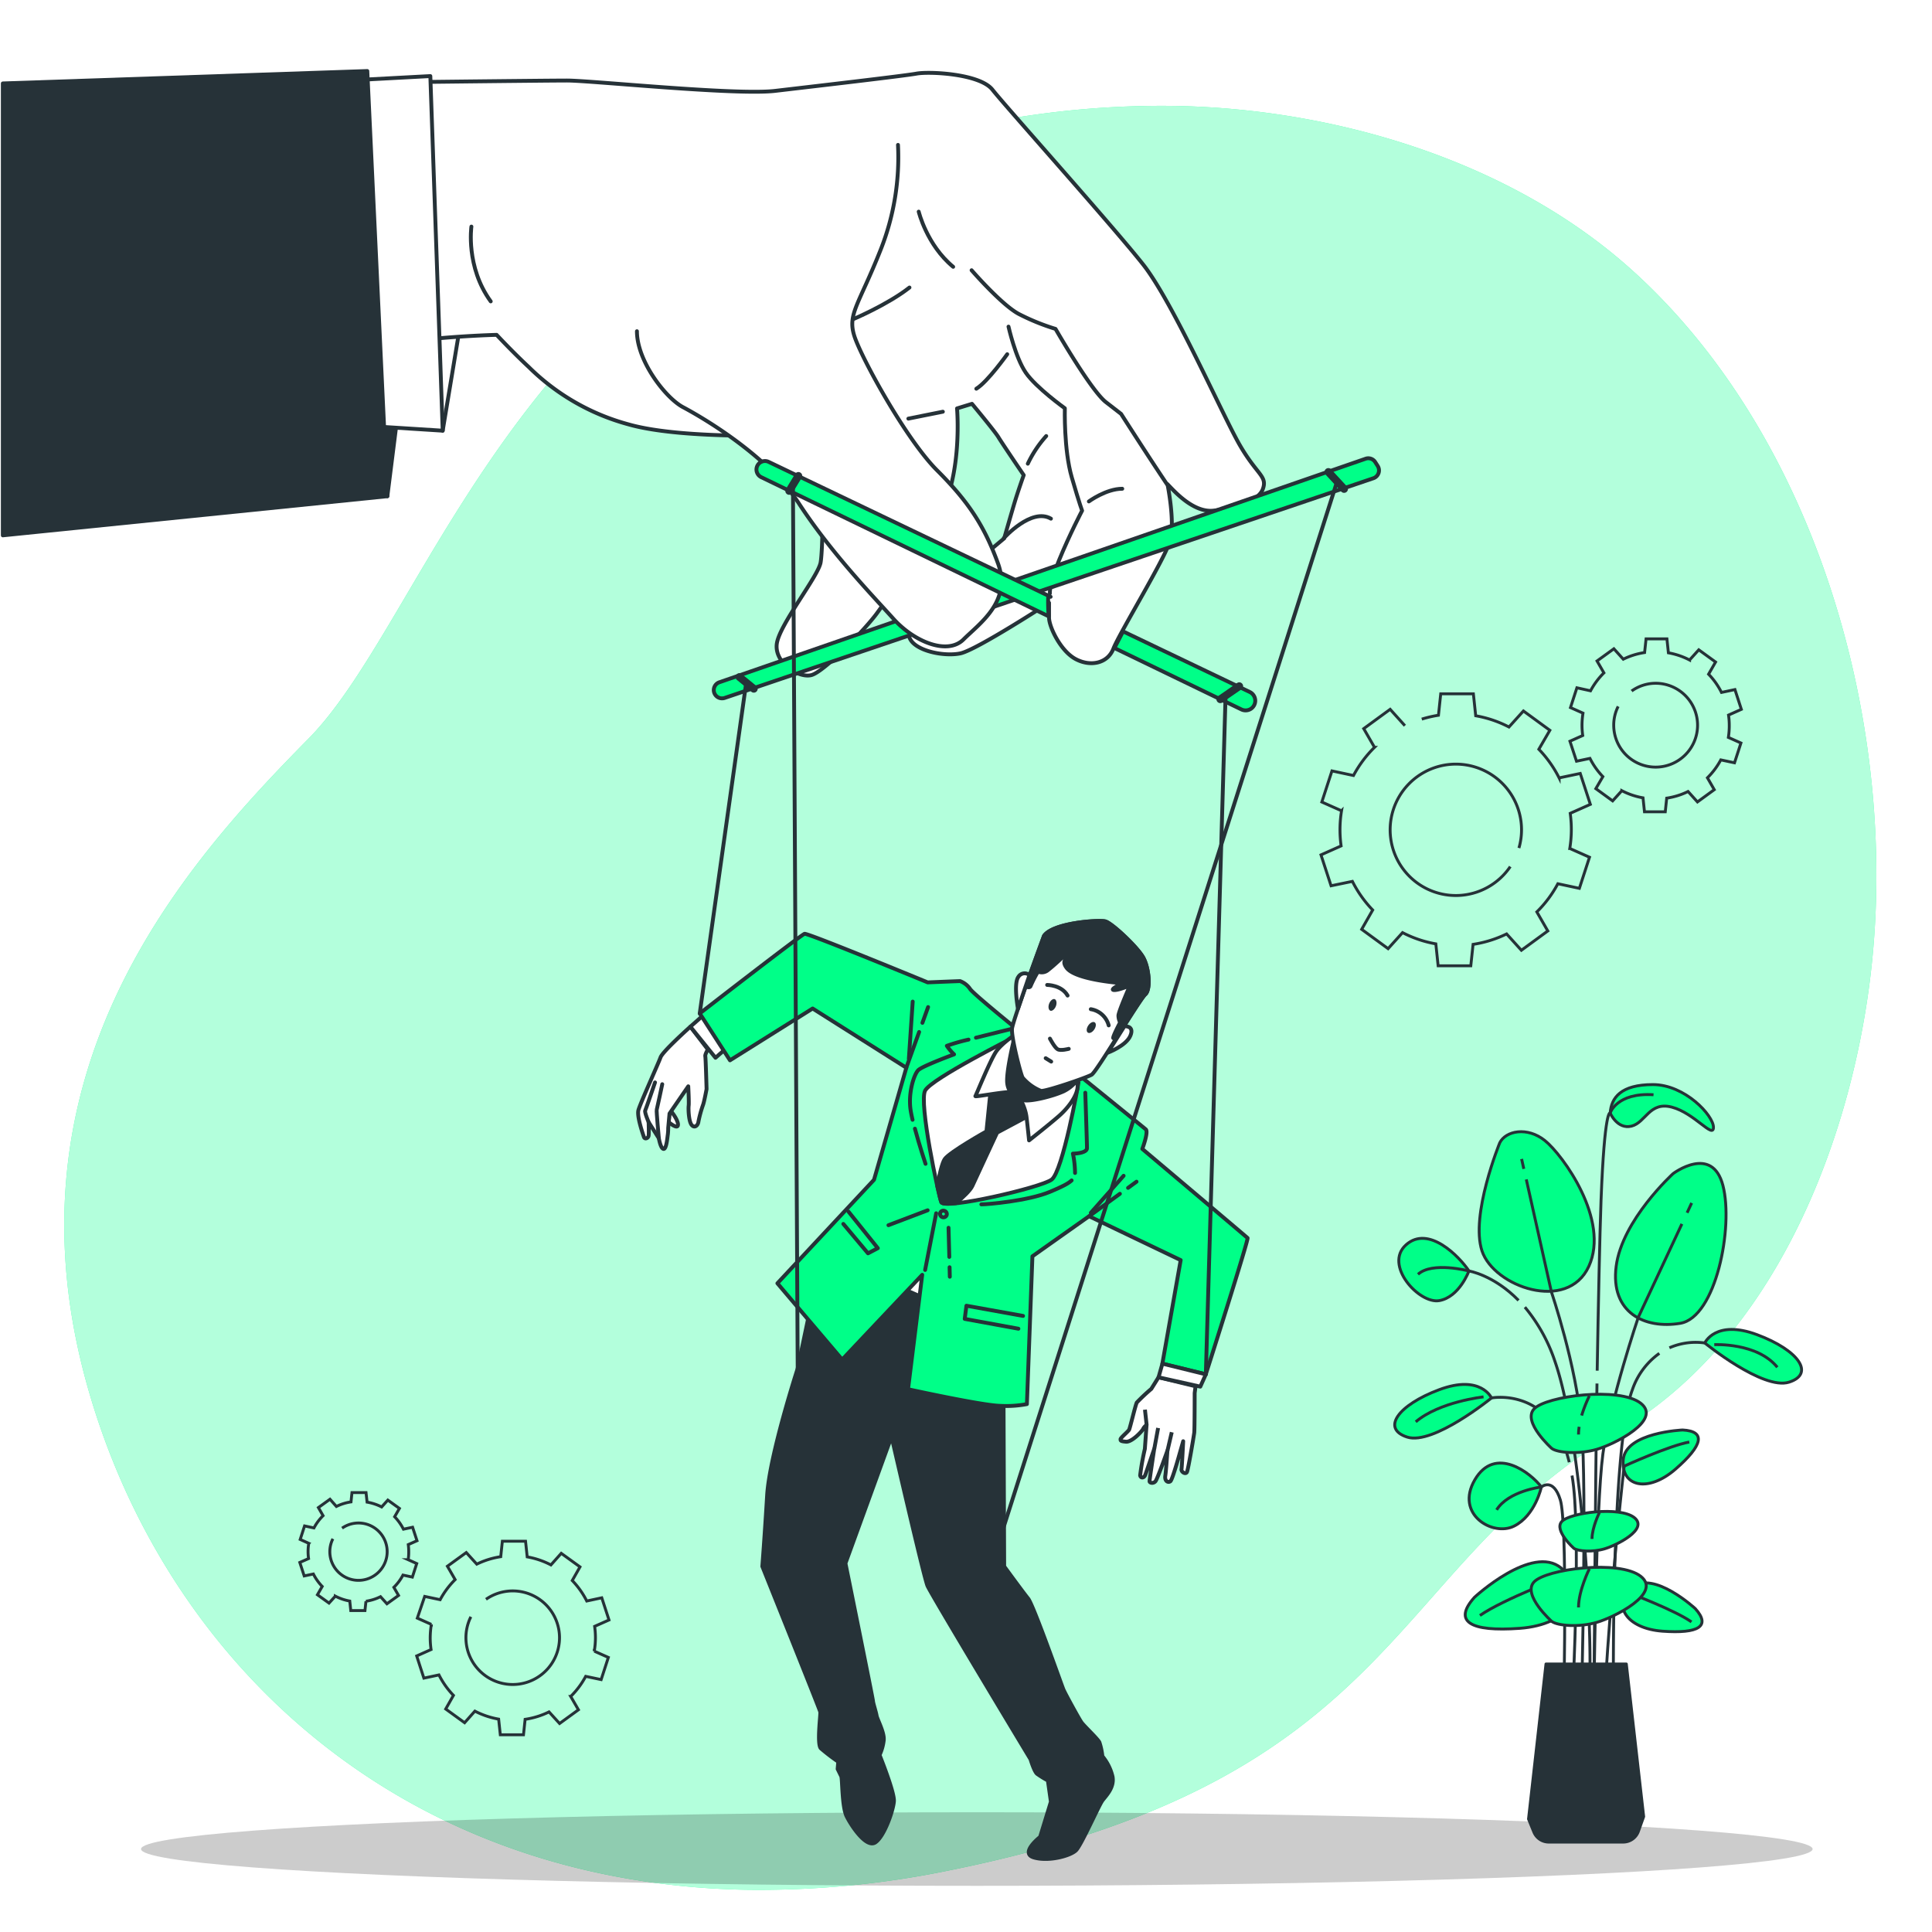 <svg class="animated" id="freepik_stories-manipulation" xmlns="http://www.w3.org/2000/svg" viewBox="0 0 500 500" version="1.1" xmlns:xlink="http://www.w3.org/1999/xlink" xmlns:svgjs="http://svgjs.com/svgjs"><style>svg#freepik_stories-manipulation:not(.animated) .animable {opacity: 0;}svg#freepik_stories-manipulation.animated #freepik--background-simple--inject-161 {animation: 1s 1 forwards cubic-bezier(.36,-0.01,.5,1.38) slideDown;animation-delay: 0s;}svg#freepik_stories-manipulation.animated #freepik--Character--inject-161 {animation: 3s Infinite  linear floating;animation-delay: 0s;}svg#freepik_stories-manipulation.animated #freepik--Hand--inject-161 {animation: 3s Infinite  linear floating;animation-delay: 0s;}            @keyframes slideDown {                0% {                    opacity: 0;                    transform: translateY(-30px);                }                100% {                    opacity: 1;                    transform: translateY(0);                }            }                    @keyframes floating {                0% {                    opacity: 1;                    transform: translateY(0px);                }                50% {                    transform: translateY(-10px);                }                100% {                    opacity: 1;                    transform: translateY(0px);                }            }        .animator-hidden { display: none; }</style><g id="freepik--background-simple--inject-161" class="animable" style="transform-origin: 251.119px 258.243px;"><path d="M484.13,252.08C478.94,296,458.9,347,418.86,370.48c-60.49,35.44-55.43,89.95-173.5,113.64A243,243,0,0,1,193,489.07a202.65,202.65,0,0,1-25.7-2.1c-75-11-125.54-63.12-144.07-126.09-24.38-82.81,24.31-137,56.58-169.68S135.72,56.76,251.61,32.55a235.45,235.45,0,0,1,53.8-5.11c41.24,1,86.21,14.55,117.33,42.81q3.51,3.18,6.82,6.59C472.82,121.24,491.2,192.23,484.13,252.08Z" style="fill: #00FF88; transform-origin: 251.119px 258.243px;" id="elxj2pp3bju9" class="animable"></path><g id="elo6hrjxz23t"><path d="M484.13,252.08C478.94,296,458.9,347,418.86,370.48c-60.49,35.44-55.43,89.95-173.5,113.64A243,243,0,0,1,193,489.07a202.65,202.65,0,0,1-25.7-2.1c-75-11-125.54-63.12-144.07-126.09-24.38-82.81,24.31-137,56.58-169.68S135.72,56.76,251.61,32.55a235.45,235.45,0,0,1,53.8-5.11c41.24,1,86.21,14.55,117.33,42.81q3.51,3.18,6.82,6.59C472.82,121.24,491.2,192.23,484.13,252.08Z" style="fill: rgb(255, 255, 255); opacity: 0.7; transform-origin: 251.119px 258.243px;" class="animable" id="el0xcuq5ir24zh"></path></g></g><g id="freepik--Gears--inject-161" class="animable" style="transform-origin: 264.125px 307.15px;"><path d="M363.59,187.81l-3.82-4.24-6.84,5,2.79,4.84a30.22,30.22,0,0,0-5.44,7.29l-5.57-1.19-2.62,8.05,5.1,2.27a30.31,30.31,0,0,0-.11,9.09l-5.21,2.32,2.61,8L350,228.1a30.26,30.26,0,0,0,5.25,7.41l-2.85,5,6.84,5,3.74-4.15a29.77,29.77,0,0,0,8.61,2.91l.6,5.68h8.45l.59-5.55a30,30,0,0,0,8.68-2.7l3.82,4.23,6.84-5L397.73,236a30,30,0,0,0,5.44-7.29l5.57,1.19,2.62-8.05-5.1-2.27a30.31,30.31,0,0,0,.11-9.09l5.21-2.32-2.61-8-5.47,1.15a30.26,30.26,0,0,0-5.25-7.41L401.1,189l-6.84-5-3.74,4.15a29.67,29.67,0,0,0-8.61-2.91l-.6-5.68h-8.45l-.59,5.55a29.44,29.44,0,0,0-4.32,1m22.91,38.16a17,17,0,1,1,2.91-9.53,16.79,16.79,0,0,1-.67,4.73" style="fill: none; stroke: rgb(38, 50, 56); stroke-miterlimit: 10; stroke-width: 0.75px; transform-origin: 376.725px 214.755px;" id="elkh10atckmtf" class="animable"></path><path d="M447.53,187.72a17.91,17.91,0,0,0-.19-2.66l3.32-1.48L449,178.46l-3.48.74a19.13,19.13,0,0,0-3.34-4.72l1.81-3.15-4.35-3.16-2.38,2.64a19,19,0,0,0-5.48-1.86l-.38-3.61H426l-.38,3.54a18.79,18.79,0,0,0-5.52,1.72l-2.43-2.7-4.36,3.16,1.78,3.08a19.5,19.5,0,0,0-3.46,4.64L408.1,178l-1.66,5.12,3.24,1.44a20.13,20.13,0,0,0-.26,3.13,19.48,19.48,0,0,0,.19,2.66l-3.31,1.48L408,197l3.48-.73a19.13,19.13,0,0,0,3.34,4.72L413,204.1l4.35,3.17,2.38-2.64a18.86,18.86,0,0,0,5.48,1.85l.38,3.61h5.38l.37-3.53a18.76,18.76,0,0,0,5.53-1.72l2.43,2.7,4.35-3.17-1.77-3.08a19.24,19.24,0,0,0,3.46-4.63l3.55.75,1.66-5.12-3.25-1.45A18.86,18.86,0,0,0,447.53,187.72Zm-25.26-8.89a10.74,10.74,0,0,1,6.21-2,10.85,10.85,0,1,1-10.85,10.85,10.71,10.71,0,0,1,1.15-4.86" style="fill: none; stroke: rgb(38, 50, 56); stroke-miterlimit: 10; stroke-width: 0.75px; transform-origin: 428.48px 187.715px;" id="el4po8u6hjte4" class="animable"></path><path d="M154.1,423.9a21,21,0,0,0-.21-3l3.72-1.65-1.87-5.74-3.89.83a21.56,21.56,0,0,0-3.75-5.3l2-3.53L145.25,402l-2.67,3a21.11,21.11,0,0,0-6.14-2.08l-.43-4.05h-6l-.42,4a21.33,21.33,0,0,0-6.2,1.93l-2.72-3-4.88,3.54,2,3.46a21.58,21.58,0,0,0-3.88,5.2l-4-.85L108,418.77l3.63,1.62a22.46,22.46,0,0,0-.29,3.51,21,21,0,0,0,.22,3l-3.72,1.66,1.86,5.74,3.9-.83a21.69,21.69,0,0,0,3.75,5.29l-2,3.53,4.89,3.55,2.66-3a21.45,21.45,0,0,0,6.15,2.07l.43,4.05h6l.42-4a21,21,0,0,0,6.19-1.92l2.73,3,4.88-3.55-2-3.45a21.58,21.58,0,0,0,3.88-5.2l4,.84,1.86-5.74-3.64-1.62A21.28,21.28,0,0,0,154.1,423.9Zm-28.33-10a12.11,12.11,0,1,1-3.91,4.52" style="fill: none; stroke: rgb(38, 50, 56); stroke-miterlimit: 10; stroke-width: 0.75px; transform-origin: 132.725px 423.915px;" id="elkzvg3zvmdme" class="animable"></path><path d="M105.78,401.56a13.68,13.68,0,0,0-.12-1.82l2.26-1-1.14-3.49-2.37.5a13.32,13.32,0,0,0-2.28-3.22l1.24-2.15-3-2.16L98.77,390A13,13,0,0,0,95,388.75l-.27-2.47H91.09l-.25,2.41a12.72,12.72,0,0,0-3.78,1.18L85.4,388l-3,2.16,1.21,2.1a12.9,12.9,0,0,0-2.36,3.17l-2.43-.52-1.13,3.5,2.22,1a12.41,12.41,0,0,0-.18,2.13,12.19,12.19,0,0,0,.13,1.82l-2.27,1,1.14,3.49,2.37-.5a13.09,13.09,0,0,0,2.29,3.22l-1.24,2.15,3,2.16,1.63-1.8a13.11,13.11,0,0,0,3.74,1.27l.26,2.46h3.67l.26-2.41a12.75,12.75,0,0,0,3.77-1.18l1.66,1.84,3-2.16-1.21-2.1a12.72,12.72,0,0,0,2.36-3.17l2.43.52,1.13-3.5-2.21-1A13.51,13.51,0,0,0,105.78,401.56Zm-17.25-6.07a7.42,7.42,0,1,1-2.38,2.75" style="fill: none; stroke: rgb(38, 50, 56); stroke-miterlimit: 10; stroke-width: 0.75px; transform-origin: 92.755px 401.545px;" id="el1gm89etv5ef" class="animable"></path></g><g id="freepik--Floor--inject-161" class="animable" style="transform-origin: 252.8px 478.53px;"><g id="ellquvj2cx1a"><ellipse cx="252.8" cy="478.53" rx="216.3" ry="9.52" style="opacity: 0.2; transform-origin: 252.8px 478.53px;" class="animable" id="eltggdlqyvzp"></ellipse></g></g><g id="freepik--Character--inject-161" class="animable" style="transform-origin: 244.011px 359.713px;"><path d="M173.05,290.4s2.42,2.09,2.42.66-2.09-3.86-2.09-3.86S173.16,288.85,173.05,290.4Z" style="fill: rgb(255, 255, 255); stroke: rgb(38, 50, 56); stroke-linecap: round; stroke-linejoin: round; transform-origin: 174.26px 289.38px;" id="el4fthiv6sesu" class="animable"></path><path d="M178.67,265.7s-7.17,6.4-7.72,7.94-5.29,12-5.73,13.67,1.21,6.29,1.43,6.95,1.1.33,1.21-.33,0-3.53,0-3.53l2.65,4.19s.44,2.64,1.21,2.75,1-3.08,1.1-3.63a13.18,13.18,0,0,0,.11-1.77l.34-3.75,4.85-7.05s.22,4.19.11,5,0,4.08.77,5,1.65.11,1.76-.88a31.52,31.52,0,0,1,1.22-4.41c.33-1,.88-4,.88-4s-.22-8.05-.33-8.49.66-1.76.66-1.76Z" style="fill: rgb(255, 255, 255); stroke: rgb(38, 50, 56); stroke-linecap: round; stroke-linejoin: round; transform-origin: 174.168px 281.521px;" id="el2h946hceu0n" class="animable"></path><path d="M170.51,294.59s-.66-7.06-.55-7.39,1.43-6.61,1.43-6.61" style="fill: none; stroke: rgb(38, 50, 56); stroke-linecap: round; stroke-linejoin: round; transform-origin: 170.669px 287.59px;" id="el8hcwzoavah4" class="animable"></path><path d="M167.86,290.4s-1.1-2.54-.88-3,2.54-7.27,2.54-7.27" style="fill: none; stroke: rgb(38, 50, 56); stroke-linecap: round; stroke-linejoin: round; transform-origin: 168.235px 285.265px;" id="elzw61k9uwnc" class="animable"></path><path d="M299.83,356.44l-1.87,3a50,50,0,0,0-3.75,3.52c-.33.55-1.76,6.62-2,7.06s-2.21,2.09-2.21,2.42-.11.56,1.43.67,4.19-2.76,4.41-3.31a2.66,2.66,0,0,1,.89-1l-.44,6.17a65.23,65.23,0,0,0-1.22,6.84c.11.77,1,.77,1.33-.11s2.31-6.73,2.31-6.73-1.21,7.94-1.21,8.38,1,.66,1.54,0,3.09-7.94,3.09-7.94-.33,5.07-.55,6.51.77,1.87,1.32,1.43,2.43-7.28,2.43-7.28l.88-3.08s-.33,6.61-.44,7.27,1.1,1.44,1.43.66,1.76-9.26,1.87-10.14.11-10.25.11-10.25l.23-1.77Z" style="fill: rgb(255, 255, 255); stroke: rgb(38, 50, 56); stroke-linecap: round; stroke-linejoin: round; transform-origin: 299.704px 370.103px;" id="el3arfd2t85e9" class="animable"></path><line x1="298.73" y1="374.96" x2="299.72" y2="369.56" style="fill: none; stroke: rgb(38, 50, 56); stroke-miterlimit: 10; transform-origin: 299.225px 372.26px;" id="el5ro8b97fsdj" class="animable"></line><line x1="302.15" y1="375.4" x2="303.25" y2="370.66" style="fill: none; stroke: rgb(38, 50, 56); stroke-miterlimit: 10; transform-origin: 302.7px 373.03px;" id="elxrzjlr9pn" class="animable"></line><line x1="296.75" y1="368.79" x2="296.31" y2="364.82" style="fill: none; stroke: rgb(38, 50, 56); stroke-miterlimit: 10; transform-origin: 296.53px 366.805px;" id="elsg4e7bsjmg" class="animable"></line><path d="M210,337.2l-3.57,17s-7.28,22.45-7.9,32.81-1.24,18.37-1.24,18.37,14.88,37.05,15,37.68-.93,8.32.15,9.42a51,51,0,0,0,4.5,3.45l-.16,1.88.93,1.89c.31.62.16,7.85,1.4,10.36s5.11,8.32,7.44,6.75,4.65-8.32,4.8-10.68-3.72-11.93-3.72-11.93a12.23,12.23,0,0,0,1.09-3.92c.15-2-1.71-5.34-1.86-6.28s-.93-3.3-.93-3.77-7.13-35.64-7.13-35.64l11.93-32.81s8.37,36.42,9.3,38.62,26.67,44.9,26.67,44.9.93,3.14,1.7,3.77a27.42,27.42,0,0,0,2.79,1.73l.78,5.49-2.79,9.11s-5.43,4.24-1.55,5.33,9.45-.47,10.85-1.88,5.89-11.62,6.82-12.87,3.1-3.3,2.64-6.13a12.71,12.71,0,0,0-2.64-5.33,17.19,17.19,0,0,0-.77-3.61c-.47-.95-4-4.24-4.66-5.19s-4.18-7.37-4.65-8.47-7.75-21.83-9.14-23.55-6.2-8.32-6.2-8.32l-.16-41.92.16-33.75-26.2-8.17Z" style="fill: rgb(38, 50, 56); stroke: rgb(38, 50, 56); stroke-linecap: round; stroke-linejoin: round; transform-origin: 242.647px 401.318px;" id="ell4c2ql45u0k" class="animable"></path><polygon points="259.96 329.67 233.76 321.5 222.78 328.77 259.89 345.01 259.96 329.67" style="fill: rgb(255, 255, 255); stroke: rgb(38, 50, 56); stroke-linecap: round; stroke-linejoin: round; transform-origin: 241.37px 333.255px;" id="elk684pjxmvo" class="animable"></polygon><polygon points="182.42 262.39 178.67 265.7 185.17 273.75 187.93 271.32 182.42 262.39" style="fill: rgb(255, 255, 255); stroke: rgb(38, 50, 56); stroke-linecap: round; stroke-linejoin: round; transform-origin: 183.3px 268.07px;" id="elbld8qje9x2t" class="animable"></polygon><path d="M263.34,266.47s-11.13-9-12.24-10.47a5.38,5.38,0,0,0-2.64-2.09c-.33,0-8.38.33-8.38.33s-31-12.79-31.86-12.57-27.13,20.61-27.13,20.61l7.83,12.13L210.31,261l24.25,15.33-8.37,29-25,26.79,16.76,19.74,20.72-21.94L235,359.53s19.07,4.19,23.81,4.3a28.94,28.94,0,0,0,6.95-.45l1.43-38.25,14.66-10.37,23.71,11.36-4.74,26.79,11.24,2.76s11.14-34.95,10.81-35.28-27.24-23.05-27.24-23.05,1.66-4.41.89-5.07-18.2-14.77-18.2-14.77Z" style="fill: #00FF88; stroke: rgb(38, 50, 56); stroke-linecap: round; stroke-linejoin: round; transform-origin: 251.984px 302.771px;" id="el0tq1f084jo2m" class="animable"></path><line x1="235.21" y1="274.02" x2="236.21" y2="259.21" style="fill: none; stroke: rgb(38, 50, 56); stroke-linecap: round; stroke-linejoin: round; transform-origin: 235.71px 266.615px;" id="eluqdrjguso8e" class="animable"></line><line x1="291.94" y1="307.42" x2="294.13" y2="305.82" style="fill: none; stroke: rgb(38, 50, 56); stroke-linecap: round; stroke-linejoin: round; transform-origin: 293.035px 306.62px;" id="elmk9uf7m04ba" class="animable"></line><line x1="281.86" y1="314.76" x2="289.83" y2="308.95" style="fill: none; stroke: rgb(38, 50, 56); stroke-linecap: round; stroke-linejoin: round; transform-origin: 285.845px 311.855px;" id="el9qiptbwdpl6" class="animable"></line><line x1="239.42" y1="328.66" x2="242.28" y2="313.99" style="fill: none; stroke: rgb(38, 50, 56); stroke-linecap: round; stroke-linejoin: round; transform-origin: 240.85px 321.325px;" id="elgaoo3bibcnc" class="animable"></line><line x1="245.75" y1="327.96" x2="245.81" y2="330.42" style="fill: none; stroke: rgb(38, 50, 56); stroke-linecap: round; stroke-linejoin: round; transform-origin: 245.78px 329.19px;" id="elzmq05fhoev" class="animable"></line><line x1="245.48" y1="317.74" x2="245.68" y2="325.29" style="fill: none; stroke: rgb(38, 50, 56); stroke-linecap: round; stroke-linejoin: round; transform-origin: 245.58px 321.515px;" id="ell4ng323f0l" class="animable"></line><line x1="240.08" y1="313.22" x2="229.93" y2="317.08" style="fill: none; stroke: rgb(38, 50, 56); stroke-linecap: round; stroke-linejoin: round; transform-origin: 235.005px 315.15px;" id="elk6tylyl8rxe" class="animable"></line><polyline points="264.77 340.56 250.11 337.92 249.67 341.33 263.56 343.87" style="fill: none; stroke: rgb(38, 50, 56); stroke-linecap: round; stroke-linejoin: round; transform-origin: 257.22px 340.895px;" id="elrr66ouf3xz" class="animable"></polyline><polyline points="219.57 313.55 227.18 323.03 224.64 324.36 218.25 316.75" style="fill: none; stroke: rgb(38, 50, 56); stroke-linecap: round; stroke-linejoin: round; transform-origin: 222.715px 318.955px;" id="elskk0650t21" class="animable"></polyline><path d="M245,314.46a.88.88,0,0,1-1.66-.6.85.85,0,0,1,1.11-.48A.87.87,0,0,1,245,314.46Z" style="fill: none; stroke: rgb(38, 50, 56); stroke-linecap: round; stroke-linejoin: round; transform-origin: 244.164px 314.179px;" id="elod2rrxkq7es" class="animable"></path><line x1="238.72" y1="264.71" x2="240.19" y2="260.63" style="fill: none; stroke: rgb(38, 50, 56); stroke-linecap: round; stroke-linejoin: round; transform-origin: 239.455px 262.67px;" id="el5r0zh9dzz1m" class="animable"></line><line x1="234.56" y1="276.29" x2="237.87" y2="267.08" style="fill: none; stroke: rgb(38, 50, 56); stroke-linecap: round; stroke-linejoin: round; transform-origin: 236.215px 271.685px;" id="el1a2a1ifv3o2" class="animable"></line><line x1="282.3" y1="313.88" x2="290.79" y2="304.29" style="fill: none; stroke: rgb(38, 50, 56); stroke-linecap: round; stroke-linejoin: round; transform-origin: 286.545px 309.085px;" id="eld37bgvm2dg6" class="animable"></line><path d="M262.57,268.35s-21.5,10.8-23.15,13.89,3.41,26.9,4.19,28.89,25.68-3.75,28.55-5.85,6.95-24.8,6.95-25.13S262.57,268.35,262.57,268.35Z" style="fill: rgb(255, 255, 255); stroke: rgb(38, 50, 56); stroke-linecap: round; stroke-linejoin: round; transform-origin: 259.101px 289.946px;" id="el3guecjmy6oh" class="animable"></path><path d="M256.39,282l-1.1,10.8s-9.48,5.3-10.8,7.17c-.65.92-1.38,4-1.94,6.93.49,2.19.88,3.76,1.06,4.21s1.64.5,3.81.27c1.73-1.45,3.7-3.29,4.23-4.46,1-2.21,6.4-13.79,6.4-13.79l7.61-4.07-1.22-7.28Z" style="fill: rgb(38, 50, 56); stroke: rgb(38, 50, 56); stroke-linecap: round; stroke-linejoin: round; transform-origin: 254.105px 296.647px;" id="elzl4e73236tn" class="animable"></path><path d="M236.78,292.1c1.16,4.36,2.75,9.1,2.75,9.1" style="fill: none; stroke: rgb(38, 50, 56); stroke-linecap: round; stroke-linejoin: round; transform-origin: 238.155px 296.65px;" id="elo4firafn9vt" class="animable"></path><path d="M250.65,269.05a47.77,47.77,0,0,0-5.61,1.61,13.09,13.09,0,0,0,1.87,2.21s-8.16,3-9.26,4.08-2.64,5.84-2,10.25c.11.74.29,1.64.52,2.6" style="fill: none; stroke: rgb(38, 50, 56); stroke-linecap: round; stroke-linejoin: round; transform-origin: 243.075px 279.425px;" id="el09ifn8kk1h7q" class="animable"></path><path d="M261.91,266.25s-4.85,1.17-9.34,2.31" style="fill: none; stroke: rgb(38, 50, 56); stroke-linecap: round; stroke-linejoin: round; transform-origin: 257.24px 267.405px;" id="el0wpajbml7bgr" class="animable"></path><path d="M277.34,305.49c-.86.82-2.53,1.67-5.73,3-5.62,2.31-16,3.2-17.64,3.2" style="fill: none; stroke: rgb(38, 50, 56); stroke-linecap: round; stroke-linejoin: round; transform-origin: 265.655px 308.59px;" id="elbgnogl8fpt" class="animable"></path><path d="M280.87,282.79s.44,12.9.44,14.33-3.64,1.44-3.64,1.44a25.46,25.46,0,0,1,.55,5" style="fill: none; stroke: rgb(38, 50, 56); stroke-linecap: round; stroke-linejoin: round; transform-origin: 279.49px 293.175px;" id="eldooi0a6yh5s" class="animable"></path><path d="M263.12,267.47s-3.75,2.42-5.29,4.63-5.18,11.24-5.4,11.57,8.6-1.43,9.92-1,3,3.86,3.31,6.4.66,6.06.66,6.06,5.18-4.08,7.71-6.29,4.86-5.4,4.86-7.82a8.47,8.47,0,0,0-.56-3.53Z" style="fill: rgb(255, 255, 255); stroke: rgb(38, 50, 56); stroke-linecap: round; stroke-linejoin: round; transform-origin: 265.664px 281.3px;" id="elu4b1cbhhfl9" class="animable"></path><path d="M262.57,268.35s-2.32,9.26-1.88,12.13a5,5,0,0,0,4.52,4.3c1.88.22,7.06-1,10-2.32a10,10,0,0,0,4.41-4.19s-8.05.66-10.92-1.87S262.57,268.35,262.57,268.35Z" style="fill: rgb(38, 50, 56); stroke: rgb(38, 50, 56); stroke-linecap: round; stroke-linejoin: round; transform-origin: 270.127px 276.578px;" id="elu12ap5voqz" class="animable"></path><path d="M270.18,242.22s-8.05,21.83-8.27,24,2.2,11.69,2.75,12.68a12.21,12.21,0,0,0,4.74,3.42c1.11.22,11.8-3.42,13.12-4.19s12.46-19.62,13.9-20.84,1-6.94-.67-9.7-8-8.71-9.7-9.15S272.49,238.8,270.18,242.22Z" style="fill: rgb(255, 255, 255); stroke: rgb(38, 50, 56); stroke-linecap: round; stroke-linejoin: round; transform-origin: 279.592px 260.33px;" id="eld1feg7k6wlv" class="animable"></path><path d="M295.75,247.62c-1.65-2.76-8-8.71-9.7-9.15s-13.56.33-15.87,3.75c0,0-2.47,6.69-4.71,13l.08.09s1,.55,1.21-.22a35,35,0,0,1,1.87-3.64,2.5,2.5,0,0,0,2.65-.44c1.43-1.1,3.64-3.2,3.64-3.2l2.47-.07c-1.29.16-2.8.74-1.37,2.72,2.31,3.19,14.44,4,14.44,4s-3.42,1.65-2.2,1.76,4.19-1.21,4.19-1.21-3,6.83-3,7.83a3.91,3.91,0,0,0,.44,1.76s-2.08,3.92-1.76,4.08.78-.43,1.62-1.32c3-4.77,6-9.45,6.65-10C297.85,256.11,297.41,250.38,295.75,247.62Z" style="fill: rgb(38, 50, 56); stroke: rgb(38, 50, 56); stroke-linecap: round; stroke-linejoin: round; transform-origin: 281.373px 253.532px;" id="eloxokt8ujvt9" class="animable"></path><path d="M271.72,268.79s1.21,2.31,2,2.76,2.87-.11,2.87-.11" style="fill: none; stroke: rgb(38, 50, 56); stroke-linecap: round; stroke-linejoin: round; transform-origin: 274.155px 270.258px;" id="elpz7s3jtk0m" class="animable"></path><path d="M271,254.9s3.75,0,5.29,2.75" style="fill: none; stroke: rgb(38, 50, 56); stroke-linecap: round; stroke-linejoin: round; transform-origin: 273.645px 256.275px;" id="ell6l7803j1m" class="animable"></path><path d="M282.3,261.18a5.73,5.73,0,0,1,4.63,4.19" style="fill: none; stroke: rgb(38, 50, 56); stroke-linecap: round; stroke-linejoin: round; transform-origin: 284.615px 263.275px;" id="el9yfh0bjam9v" class="animable"></path><line x1="270.62" y1="273.86" x2="272.05" y2="274.74" style="fill: none; stroke: rgb(38, 50, 56); stroke-linecap: round; stroke-linejoin: round; transform-origin: 271.335px 274.3px;" id="el4eez4fdvyjr" class="animable"></line><path d="M273.26,260.41c-.32.82-1,1.34-1.45,1.15s-.61-1-.29-1.83,1-1.34,1.45-1.15S273.58,259.59,273.26,260.41Z" style="fill: rgb(38, 50, 56); transform-origin: 272.39px 260.07px;" id="elr03xvof23z" class="animable"></path><path d="M283.2,266.43c-.49.74-1.24,1.1-1.67.81s-.38-1.12.11-1.85,1.24-1.09,1.67-.81S283.69,265.7,283.2,266.43Z" style="fill: rgb(38, 50, 56); transform-origin: 282.42px 265.913px;" id="elzm7hnzuc3x9" class="animable"></path><path d="M266.43,252.36a1.91,1.91,0,0,0-2.87.44c-1.32,1.77-.11,8.27-.11,8.27Z" style="fill: rgb(255, 255, 255); stroke: rgb(38, 50, 56); stroke-linecap: round; stroke-linejoin: round; transform-origin: 264.687px 256.483px;" id="el7nrfp4px2ux" class="animable"></path><path d="M291,265.59s2.65-.22,1.55,2.43-5.85,4.41-5.85,4.41Z" style="fill: rgb(255, 255, 255); stroke: rgb(38, 50, 56); stroke-linecap: round; stroke-linejoin: round; transform-origin: 289.759px 269.008px;" id="el2i7un8es9dr" class="animable"></path><polygon points="300.83 352.91 299.83 356.44 310.64 358.86 312.07 355.67 300.83 352.91" style="fill: rgb(255, 255, 255); stroke: rgb(38, 50, 56); stroke-linecap: round; stroke-linejoin: round; transform-origin: 305.95px 355.885px;" id="elpanbu3cwzw" class="animable"></polygon></g><g id="freepik--Hand--inject-161" class="animable" style="transform-origin: 178.807px 212.98px;"><polygon points="100.25 128.42 104.03 98.42 92.5 98.42 100.25 128.42" style="fill: rgb(38, 50, 56); stroke: rgb(38, 50, 56); stroke-linecap: round; stroke-linejoin: round; transform-origin: 98.265px 113.42px;" id="el3o14qkejd8c" class="animable"></polygon><polygon points="114.57 111.46 119.39 82.41 107.23 81.77 114.57 111.46" style="fill: rgb(255, 255, 255); stroke: rgb(38, 50, 56); stroke-linecap: round; stroke-linejoin: round; transform-origin: 113.31px 96.615px;" id="elg829pn8t0x" class="animable"></polygon><path d="M90.73,21.43s49.7-.59,56-.59,43.75,3.87,53.87,2.68,33.34-3.87,36.61-4.47,16.37,0,19.64,4.17,31.25,35.42,39,45.24,20.54,39,25,46.72,7.15,8,6,11.31-7.45,5.06-12.8,5.66-10.42-5.36-11.91-6.85c0,0,2.09,10.12.6,14.89s-13.1,23.81-14.59,27.67-5.95,4.77-9.82,2.68-6.84-8.33-6.84-10.71V156s-18.75,12.2-22.92,13.09-11.61-.59-13.1-3.86,3-8,4.47-9.23,19.94-16.67,19.94-16.67,1.79-6.25,2.68-9.22,2.38-7.15,2.38-7.15-5.66-8.33-6.55-9.82-6.84-8.63-6.84-8.63l-3.87,1.19s1.48,16.67-4.47,27.68A249.53,249.53,0,0,1,227,158.64c-3,4.16-13.69,15.18-17,16.07s-9.83-3.27-8.93-8.33,10.71-17.27,11.31-20.84.59-17.86.59-17.86l-5.36-15.17s-30.35,1.48-44.94-2.68A58.24,58.24,0,0,1,136.86,95c-4.17-3.87-8.33-8.34-8.33-8.34s-25.9.6-39,5.06S75,96.73,75,96.73" style="fill: rgb(255, 255, 255); stroke: rgb(38, 50, 56); stroke-linecap: round; stroke-linejoin: round; transform-origin: 201.058px 96.842px;" id="elcbjle1wzh76" class="animable"></path><path d="M251.45,69.94s7.73,8.93,12.2,11.31a57.11,57.11,0,0,0,9.52,3.87s9.23,16.08,13.1,19l3.87,3S297,117.86,302,125.3" style="fill: none; stroke: rgb(38, 50, 56); stroke-linecap: round; stroke-linejoin: round; transform-origin: 276.725px 97.62px;" id="elakqeteefpm7" class="animable"></path><path d="M261,84.53s1.79,8,4.46,11.9,10.12,9.23,10.12,9.23-.29,10.71,1.79,17.86,2.68,8.63,2.68,8.63-3.28,6.25-5.95,12.8-2.39,8.63-2.39,8.63" style="fill: rgb(255, 255, 255); stroke: rgb(38, 50, 56); stroke-linecap: round; stroke-linejoin: round; transform-origin: 270.525px 119.055px;" id="el8jxabsik4nt" class="animable"></path><path d="M281.8,129.77s4.47-3.28,8.64-3.28" style="fill: none; stroke: rgb(38, 50, 56); stroke-linecap: round; stroke-linejoin: round; transform-origin: 286.12px 128.13px;" id="elyxb35kzn1wo" class="animable"></path><path d="M260.67,91.67s-5.06,7.14-8,8.93" style="fill: none; stroke: rgb(38, 50, 56); stroke-linecap: round; stroke-linejoin: round; transform-origin: 256.67px 96.135px;" id="elcm4jbxy3din" class="animable"></path><path d="M266,120a29.68,29.68,0,0,1,4.76-7.15" style="fill: none; stroke: rgb(38, 50, 56); stroke-linecap: round; stroke-linejoin: round; transform-origin: 268.38px 116.425px;" id="eld2rfx9wur5f" class="animable"></path><path d="M259.78,139.29s7.14-8,12.2-5.06" style="fill: none; stroke: rgb(38, 50, 56); stroke-linecap: round; stroke-linejoin: round; transform-origin: 265.88px 136.435px;" id="eljmx9n4xkjpf" class="animable"></path><line x1="244.01" y1="106.55" x2="235.08" y2="108.34" style="fill: none; stroke: rgb(38, 50, 56); stroke-linecap: round; stroke-linejoin: round; transform-origin: 239.545px 107.445px;" id="elp9dl53nkkd9" class="animable"></line><path d="M237.76,54.77s2.08,8.63,8.92,14.28" style="fill: none; stroke: rgb(38, 50, 56); stroke-linecap: round; stroke-linejoin: round; transform-origin: 242.22px 61.91px;" id="elh1ys3p45suq" class="animable"></path><path d="M122,58.64S120.49,69.05,127,78" style="fill: none; stroke: rgb(38, 50, 56); stroke-linecap: round; stroke-linejoin: round; transform-origin: 124.424px 68.32px;" id="el9lbz3dy1qw" class="animable"></path><path d="M220.49,82.74s9.23-3.87,14.88-8.33" style="fill: none; stroke: rgb(38, 50, 56); stroke-linecap: round; stroke-linejoin: round; transform-origin: 227.93px 78.575px;" id="el7psqh35k5ch" class="animable"></path><path d="M186.17,176.57l167.24-57.85a2.12,2.12,0,0,1,2.51.89l.64,1a2.14,2.14,0,0,1-1.13,3.16L187.56,180.62a2.13,2.13,0,0,1-1.87-.24h0A2.14,2.14,0,0,1,186.17,176.57Z" style="fill: #00FF88; stroke: rgb(38, 50, 56); stroke-linecap: round; stroke-linejoin: round; transform-origin: 270.806px 149.668px;" id="elhio2vlst8d7" class="animable"></path><path d="M232.4,37.5a65,65,0,0,1-4.47,27.09c-5.65,14.28-8.63,16.66-6.84,22.32s13.39,26.79,21.43,34.82,12.2,14.29,15.77,24.11-4.76,15.48-8.93,19.64-12.8.6-18.15-5.35-16.07-17-24.41-29.77-25.59-22.62-30.06-25-11.9-11.9-11.9-19.64" style="fill: rgb(255, 255, 255); stroke: rgb(38, 50, 56); stroke-linecap: round; stroke-linejoin: round; transform-origin: 211.999px 102.392px;" id="elipc9eiazki" class="animable"></path><path d="M290.64,163.4l-2.23,4.31,32.86,15.89a2.51,2.51,0,0,0,2.51-.19h0a2.51,2.51,0,0,0-.34-4.32Z" style="fill: #00FF88; stroke: rgb(38, 50, 56); stroke-linecap: round; stroke-linejoin: round; transform-origin: 306.633px 173.625px;" id="elunjfp8e038" class="animable"></path><path d="M271.27,154.45h.63l-73-34.93a2.21,2.21,0,0,0-3,1.25h0a2.2,2.2,0,0,0,1.12,2.73l74.37,36A48.23,48.23,0,0,1,271.27,154.45Z" style="fill: #00FF88; stroke: rgb(38, 50, 56); stroke-linecap: round; stroke-linejoin: round; transform-origin: 233.835px 139.409px;" id="eluh4dlhx707h" class="animable"></path><polygon points="111.37 19.69 114.57 111.46 90.58 109.94 88.02 20.94 111.37 19.69" style="fill: rgb(255, 255, 255); stroke: rgb(38, 50, 56); stroke-linecap: round; stroke-linejoin: round; transform-origin: 101.295px 65.575px;" id="el0k5woctp982" class="animable"></polygon><polygon points="0.73 138.55 100.25 128.42 95.06 18.38 0.73 21.59 0.73 138.55" style="fill: rgb(38, 50, 56); stroke: rgb(38, 50, 56); stroke-linecap: round; stroke-linejoin: round; transform-origin: 50.49px 78.465px;" id="elr9ib4b9d71m" class="animable"></polygon><line x1="205.21" y1="125.09" x2="206.7" y2="401.86" style="fill: none; stroke: rgb(38, 50, 56); stroke-linecap: round; stroke-linejoin: round; transform-origin: 205.955px 263.475px;" id="el483dhp7902n" class="animable"></line><line x1="346.17" y1="124.2" x2="255.8" y2="407.58" style="fill: none; stroke: rgb(38, 50, 56); stroke-linecap: round; stroke-linejoin: round; transform-origin: 300.985px 265.89px;" id="elwwwl1uuq39" class="animable"></line><line x1="193.16" y1="176.39" x2="181.09" y2="262.28" style="fill: none; stroke: rgb(38, 50, 56); stroke-linecap: round; stroke-linejoin: round; transform-origin: 187.125px 219.335px;" id="elk4y6kpx4fgd" class="animable"></line><line x1="317.18" y1="179.96" x2="312.07" y2="355.67" style="fill: none; stroke: rgb(38, 50, 56); stroke-linecap: round; stroke-linejoin: round; transform-origin: 314.625px 267.815px;" id="el4l8d6gbwklt" class="animable"></line><line x1="206.62" y1="123.16" x2="204.24" y2="127.06" style="fill: none; stroke: rgb(38, 50, 56); stroke-linecap: round; stroke-linejoin: round; stroke-width: 2px; transform-origin: 205.43px 125.11px;" id="elav5njj6qnw" class="animable"></line><line x1="191.36" y1="175.21" x2="195.09" y2="178.26" style="fill: none; stroke: rgb(38, 50, 56); stroke-linecap: round; stroke-linejoin: round; stroke-width: 2px; transform-origin: 193.225px 176.735px;" id="elqi1h41txp5p" class="animable"></line><line x1="343.78" y1="122.14" x2="347.85" y2="126.55" style="fill: none; stroke: rgb(38, 50, 56); stroke-linecap: round; stroke-linejoin: round; stroke-width: 2px; transform-origin: 345.815px 124.345px;" id="el21vqe74ga3f" class="animable"></line><line x1="320.72" y1="177.58" x2="315.81" y2="180.97" style="fill: none; stroke: rgb(38, 50, 56); stroke-linecap: round; stroke-linejoin: round; stroke-width: 2px; transform-origin: 318.265px 179.275px;" id="eljfxsrj5gsyh" class="animable"></line></g><g id="freepik--Plant--inject-161" class="animable" style="transform-origin: 413.6px 378.71px;"><path d="M380.16,328.92s-2.46,6.76-7.68,7.68-14.44-9.22-8.6-14.44S377.7,325.23,380.16,328.92Z" style="fill: #00FF88; stroke: rgb(38, 50, 56); stroke-linecap: round; stroke-linejoin: round; stroke-width: 0.75px; transform-origin: 371.084px 328.57px;" id="elerjajn4qorh" class="animable"></path><path d="M388.14,295.74s-7.68,18.74-4.6,28,22.11,16,27.64,4-6.76-28.87-11.36-32.56S389.68,292.67,388.14,295.74Z" style="fill: #00FF88; stroke: rgb(38, 50, 56); stroke-linecap: round; stroke-linejoin: round; stroke-width: 0.75px; transform-origin: 397.697px 313.538px;" id="elwceouo8hheg" class="animable"></path><path d="M433,303.73s-13.21,12-14.74,24,7.37,16.28,16.59,14.74,13.82-24.88,11.05-35.63S433,303.73,433,303.73Z" style="fill: #00FF88; stroke: rgb(38, 50, 56); stroke-linecap: round; stroke-linejoin: round; stroke-width: 0.75px; transform-origin: 432.394px 321.934px;" id="elllum82sittt" class="animable"></path><path d="M435.45,370.08s-14.74.62-15.36,7.68,6.45,8.6,13.52,2.46S441.59,370.39,435.45,370.08Z" style="fill: #00FF88; stroke: rgb(38, 50, 56); stroke-linecap: round; stroke-linejoin: round; stroke-width: 0.75px; transform-origin: 429.795px 377.066px;" id="elpb0e7kgd9mh" class="animable"></path><path d="M420.33,379.44s11.63-5.31,16.86-6.24" style="fill: none; stroke: rgb(38, 50, 56); stroke-miterlimit: 10; stroke-width: 0.75px; transform-origin: 428.76px 376.32px;" id="elkzfx00zle" class="animable"></path><path d="M438.74,416.31s-10.83-10-16.28-5.48-1.55,10.64,7.79,11.32S442.85,420.88,438.74,416.31Z" style="fill: #00FF88; stroke: rgb(38, 50, 56); stroke-linecap: round; stroke-linejoin: round; stroke-width: 0.75px; transform-origin: 430.229px 415.969px;" id="el1d5m38ahn3x" class="animable"></path><path d="M421.44,412.19s12,4.5,16.31,7.56" style="fill: none; stroke: rgb(38, 50, 56); stroke-miterlimit: 10; stroke-width: 0.75px; transform-origin: 429.595px 415.97px;" id="eluaod4rvd2" class="animable"></path><path d="M381.61,413.36s14.93-13.82,22.43-7.55,2.14,14.66-10.73,15.6S375.94,419.66,381.61,413.36Z" style="fill: #00FF88; stroke: rgb(38, 50, 56); stroke-linecap: round; stroke-linejoin: round; stroke-width: 0.75px; transform-origin: 393.333px 412.885px;" id="el157xmcnvi14" class="animable"></path><path d="M405.45,407.68S389,413.88,383,418.09" style="fill: none; stroke: rgb(38, 50, 56); stroke-miterlimit: 10; stroke-width: 0.75px; transform-origin: 394.225px 412.885px;" id="elz0zquxdc48c" class="animable"></path><path d="M398.9,384.83s-1.54,7.37-7.07,10.13-15.36-3.07-10.14-12S396.13,381.14,398.9,384.83Z" style="fill: #00FF88; stroke: rgb(38, 50, 56); stroke-linecap: round; stroke-linejoin: round; stroke-width: 0.75px; transform-origin: 389.555px 387.147px;" id="elm30ks5kaah9" class="animable"></path><path d="M386,361.79s-2.76-6.15-13.51-2.15-15.05,10.13-8.3,12.28S386,361.79,386,361.79Z" style="fill: #00FF88; stroke: rgb(38, 50, 56); stroke-linecap: round; stroke-linejoin: round; stroke-width: 0.75px; transform-origin: 373.476px 365.23px;" id="elq6q6dufyyl" class="animable"></path><path d="M383.94,361.51s-11.39,1.23-17.55,6.46" style="fill: none; stroke: rgb(38, 50, 56); stroke-miterlimit: 10; stroke-width: 0.75px; transform-origin: 375.165px 364.74px;" id="el73e6j71cchu" class="animable"></path><path d="M416.71,288.06s1.85,4.3,5.53,3.38,4.61-6.45,10.45-4.91,10.75,8.29,10.75,5.22-7.38-11.06-15.67-11.06S417,284.07,416.71,288.06Z" style="fill: #00FF88; stroke: rgb(38, 50, 56); stroke-linecap: round; stroke-linejoin: round; stroke-width: 0.75px; transform-origin: 430.075px 286.616px;" id="elgtcbn94opi9" class="animable"></path><path d="M386,361.79s13.23-2.54,18.74,12.15a39.73,39.73,0,0,1,1.38,4.49" style="fill: none; stroke: rgb(38, 50, 56); stroke-miterlimit: 10; stroke-width: 0.75px; transform-origin: 396.06px 370.026px;" id="elnlpxfqa4qkp" class="animable"></path><path d="M441.2,347.56s2.76-6.15,13.51-2.15,15.05,10.14,8.3,12.29S441.2,347.56,441.2,347.56Z" style="fill: #00FF88; stroke: rgb(38, 50, 56); stroke-linecap: round; stroke-linejoin: round; stroke-width: 0.75px; transform-origin: 453.724px 351.005px;" id="elfku34zcekle" class="animable"></path><path d="M443.65,348s11.08-.61,16.32,5.85" style="fill: none; stroke: rgb(38, 50, 56); stroke-miterlimit: 10; stroke-width: 0.75px; transform-origin: 451.81px 350.917px;" id="elrk83z093dbs" class="animable"></path><path d="M441.2,347.56a17.05,17.05,0,0,0-9.16,1.25" style="fill: none; stroke: rgb(38, 50, 56); stroke-miterlimit: 10; stroke-width: 0.75px; transform-origin: 436.62px 348.103px;" id="elmac78p6lj4" class="animable"></path><path d="M393,336.54c-6.48-6.62-12.88-7.62-12.88-7.62s-9.46-2.5-13.15.88" style="fill: none; stroke: rgb(38, 50, 56); stroke-miterlimit: 10; stroke-width: 0.75px; transform-origin: 379.985px 332.285px;" id="elvr8g8uld01" class="animable"></path><line x1="394.36" y1="302.51" x2="393.79" y2="299.94" style="fill: none; stroke: rgb(38, 50, 56); stroke-miterlimit: 10; stroke-width: 0.75px; transform-origin: 394.075px 301.225px;" id="elq1jgl1yw6ak" class="animable"></line><path d="M409.32,438.31s1.38-52.9,0-69-7.8-34.89-7.8-34.89L395,305.23" style="fill: none; stroke: rgb(38, 50, 56); stroke-miterlimit: 10; stroke-width: 0.75px; transform-origin: 402.467px 371.77px;" id="eljql4w9104gm" class="animable"></path><line x1="436.62" y1="313.87" x2="437.8" y2="311.33" style="fill: none; stroke: rgb(38, 50, 56); stroke-miterlimit: 10; stroke-width: 0.75px; transform-origin: 437.21px 312.6px;" id="elv4ccdqhbofj" class="animable"></line><path d="M412.53,438.25s.46-48.25,2.3-62S424,340.89,424,340.89l11.27-24.14" style="fill: none; stroke: rgb(38, 50, 56); stroke-miterlimit: 10; stroke-width: 0.75px; transform-origin: 423.9px 377.5px;" id="elt3tbqtx3pp" class="animable"></path><path d="M420.33,379.44s-3.21,27.67-5,58.88" style="fill: none; stroke: rgb(38, 50, 56); stroke-miterlimit: 10; stroke-width: 0.75px; transform-origin: 417.83px 408.88px;" id="elalcwifdnvr" class="animable"></path><path d="M404.73,438.25s.92-44.12-.92-50.08-4.91-3.34-4.91-3.34-8.5,1-11.58,5.92" style="fill: none; stroke: rgb(38, 50, 56); stroke-miterlimit: 10; stroke-width: 0.75px; transform-origin: 396.14px 411.253px;" id="elg56uja1bkzi" class="animable"></path><path d="M406.84,381.87c2.4,13.45.18,56.43.18,56.43" style="fill: none; stroke: rgb(38, 50, 56); stroke-miterlimit: 10; stroke-width: 0.75px; transform-origin: 407.398px 410.085px;" id="eltewl0hfpw3r" class="animable"></path><path d="M429.44,350.25a19.1,19.1,0,0,0-7,9.46c-5.51,14.69-4.88,78.61-4.88,78.61" style="fill: none; stroke: rgb(38, 50, 56); stroke-miterlimit: 10; stroke-width: 0.75px; transform-origin: 423.489px 394.285px;" id="ellbaltf8fr3n" class="animable"></path><path d="M394.64,338.29a43.22,43.22,0,0,1,7.79,14.07c7.35,21.12,10.1,75.8,8.72,85.89" style="fill: none; stroke: rgb(38, 50, 56); stroke-miterlimit: 10; stroke-width: 0.75px; transform-origin: 403.067px 388.27px;" id="el9vxco2f37w4" class="animable"></path><path d="M413.3,358.05c-.45,26.65-.77,80.2-.77,80.2" style="fill: none; stroke: rgb(38, 50, 56); stroke-miterlimit: 10; stroke-width: 0.75px; transform-origin: 412.915px 398.15px;" id="eliyd7awjmgf" class="animable"></path><path d="M413.35,354.73c.3-17.62.66-34.86,1-44.14.92-23.86,2.34-22.53,2.34-22.53s1.7-5.35,11.24-4.74" style="fill: none; stroke: rgb(38, 50, 56); stroke-miterlimit: 10; stroke-width: 0.75px; transform-origin: 420.64px 319.001px;" id="elrcjdxhm2lnl" class="animable"></path><path d="M401.6,374.86S393.92,368,397,364.64s22.12-5.84,27.65-1.46-6.76,10.55-11.37,11.9S403.13,376,401.6,374.86Z" style="fill: #00FF88; stroke: rgb(38, 50, 56); stroke-linecap: round; stroke-linejoin: round; stroke-width: 0.75px; transform-origin: 411.162px 368.375px;" id="elsl3tdw6aeq" class="animable"></path><path d="M408.69,369.25a13.06,13.06,0,0,0-.17,2" style="fill: none; stroke: rgb(38, 50, 56); stroke-miterlimit: 10; stroke-width: 0.75px; transform-origin: 408.605px 370.25px;" id="el5xn342cvf3s" class="animable"></path><path d="M411.33,361.25a35.32,35.32,0,0,0-2,5.09" style="fill: none; stroke: rgb(38, 50, 56); stroke-miterlimit: 10; stroke-width: 0.75px; transform-origin: 410.33px 363.795px;" id="eldwuk7hgb0m9" class="animable"></path><path d="M401.6,419.63s-7.68-6.85-4.61-10.21,22.12-5.84,27.65-1.46-6.76,10.55-11.37,11.9S403.13,420.75,401.6,419.63Z" style="fill: #00FF88; stroke: rgb(38, 50, 56); stroke-linecap: round; stroke-linejoin: round; stroke-width: 0.75px; transform-origin: 411.154px 413.15px;" id="eln3lcjq6n12r" class="animable"></path><path d="M411.33,406s-2.81,5.62-2.81,10" style="fill: none; stroke: rgb(38, 50, 56); stroke-miterlimit: 10; stroke-width: 0.75px; transform-origin: 409.925px 411px;" id="elqsdw5xfwhe" class="animable"></path><path d="M407.31,400.7s-5.21-4.65-3.12-6.94,15-4,18.77-1-4.59,7.16-7.72,8.08S408.36,401.46,407.31,400.7Z" style="fill: #00FF88; stroke: rgb(38, 50, 56); stroke-linecap: round; stroke-linejoin: round; stroke-width: 0.75px; transform-origin: 413.807px 396.282px;" id="elgtgehwkaqyw" class="animable"></path><path d="M413.92,391.46s-1.91,3.82-1.91,6.82" style="fill: none; stroke: rgb(38, 50, 56); stroke-miterlimit: 10; stroke-width: 0.75px; transform-origin: 412.965px 394.87px;" id="el20qqhhwrly1" class="animable"></path><path d="M420.89,430.64H400.1l-4.52,40.12,1.38,3.37a4.16,4.16,0,0,0,3.87,2.6H420A4.18,4.18,0,0,0,424,474l1.38-3.86Z" style="fill: rgb(38, 50, 56); stroke: rgb(38, 50, 56); stroke-linecap: round; stroke-linejoin: round; stroke-width: 0.75px; transform-origin: 410.48px 453.685px;" id="elwilktm2pzb" class="animable"></path></g><g id="freepik--speech-bubble--inject-161" class="animable animator-hidden" style="transform-origin: 102.605px 180.215px;"><path d="M156.27,155H73.16L38.5,121.43,53.27,155H48.94a17.31,17.31,0,0,0-17.31,17.31v49.33A17.31,17.31,0,0,0,48.94,239H156.27a17.31,17.31,0,0,0,17.31-17.31V172.32A17.31,17.31,0,0,0,156.27,155Z" style="fill: rgb(255, 255, 255); stroke: rgb(38, 50, 56); stroke-linecap: round; stroke-linejoin: round; transform-origin: 102.605px 180.215px;" id="el4zvcvpxx5o8" class="animable"></path><circle cx="77.8" cy="195.08" r="5.72" style="fill: rgb(38, 50, 56); stroke: rgb(38, 50, 56); stroke-linecap: round; stroke-linejoin: round; transform-origin: 77.8px 195.08px;" id="elurphzqac8tc" class="animable"></circle><circle cx="102.61" cy="195.08" r="5.72" style="fill: rgb(38, 50, 56); stroke: rgb(38, 50, 56); stroke-linecap: round; stroke-linejoin: round; transform-origin: 102.61px 195.08px;" id="elh23pr2q5hth" class="animable"></circle><path d="M133.13,195.08a5.73,5.73,0,1,1-5.72-5.72A5.72,5.72,0,0,1,133.13,195.08Z" style="fill: rgb(38, 50, 56); stroke: rgb(38, 50, 56); stroke-linecap: round; stroke-linejoin: round; transform-origin: 127.4px 195.09px;" id="elbzgc9ehnogt" class="animable"></path></g><defs>     <filter id="active" height="200%">         <feMorphology in="SourceAlpha" result="DILATED" operator="dilate" radius="2"></feMorphology>                <feFlood flood-color="#32DFEC" flood-opacity="1" result="PINK"></feFlood>        <feComposite in="PINK" in2="DILATED" operator="in" result="OUTLINE"></feComposite>        <feMerge>            <feMergeNode in="OUTLINE"></feMergeNode>            <feMergeNode in="SourceGraphic"></feMergeNode>        </feMerge>    </filter>    <filter id="hover" height="200%">        <feMorphology in="SourceAlpha" result="DILATED" operator="dilate" radius="2"></feMorphology>                <feFlood flood-color="#ff0000" flood-opacity="0.5" result="PINK"></feFlood>        <feComposite in="PINK" in2="DILATED" operator="in" result="OUTLINE"></feComposite>        <feMerge>            <feMergeNode in="OUTLINE"></feMergeNode>            <feMergeNode in="SourceGraphic"></feMergeNode>        </feMerge>            <feColorMatrix type="matrix" values="0   0   0   0   0                0   1   0   0   0                0   0   0   0   0                0   0   0   1   0 "></feColorMatrix>    </filter></defs></svg>